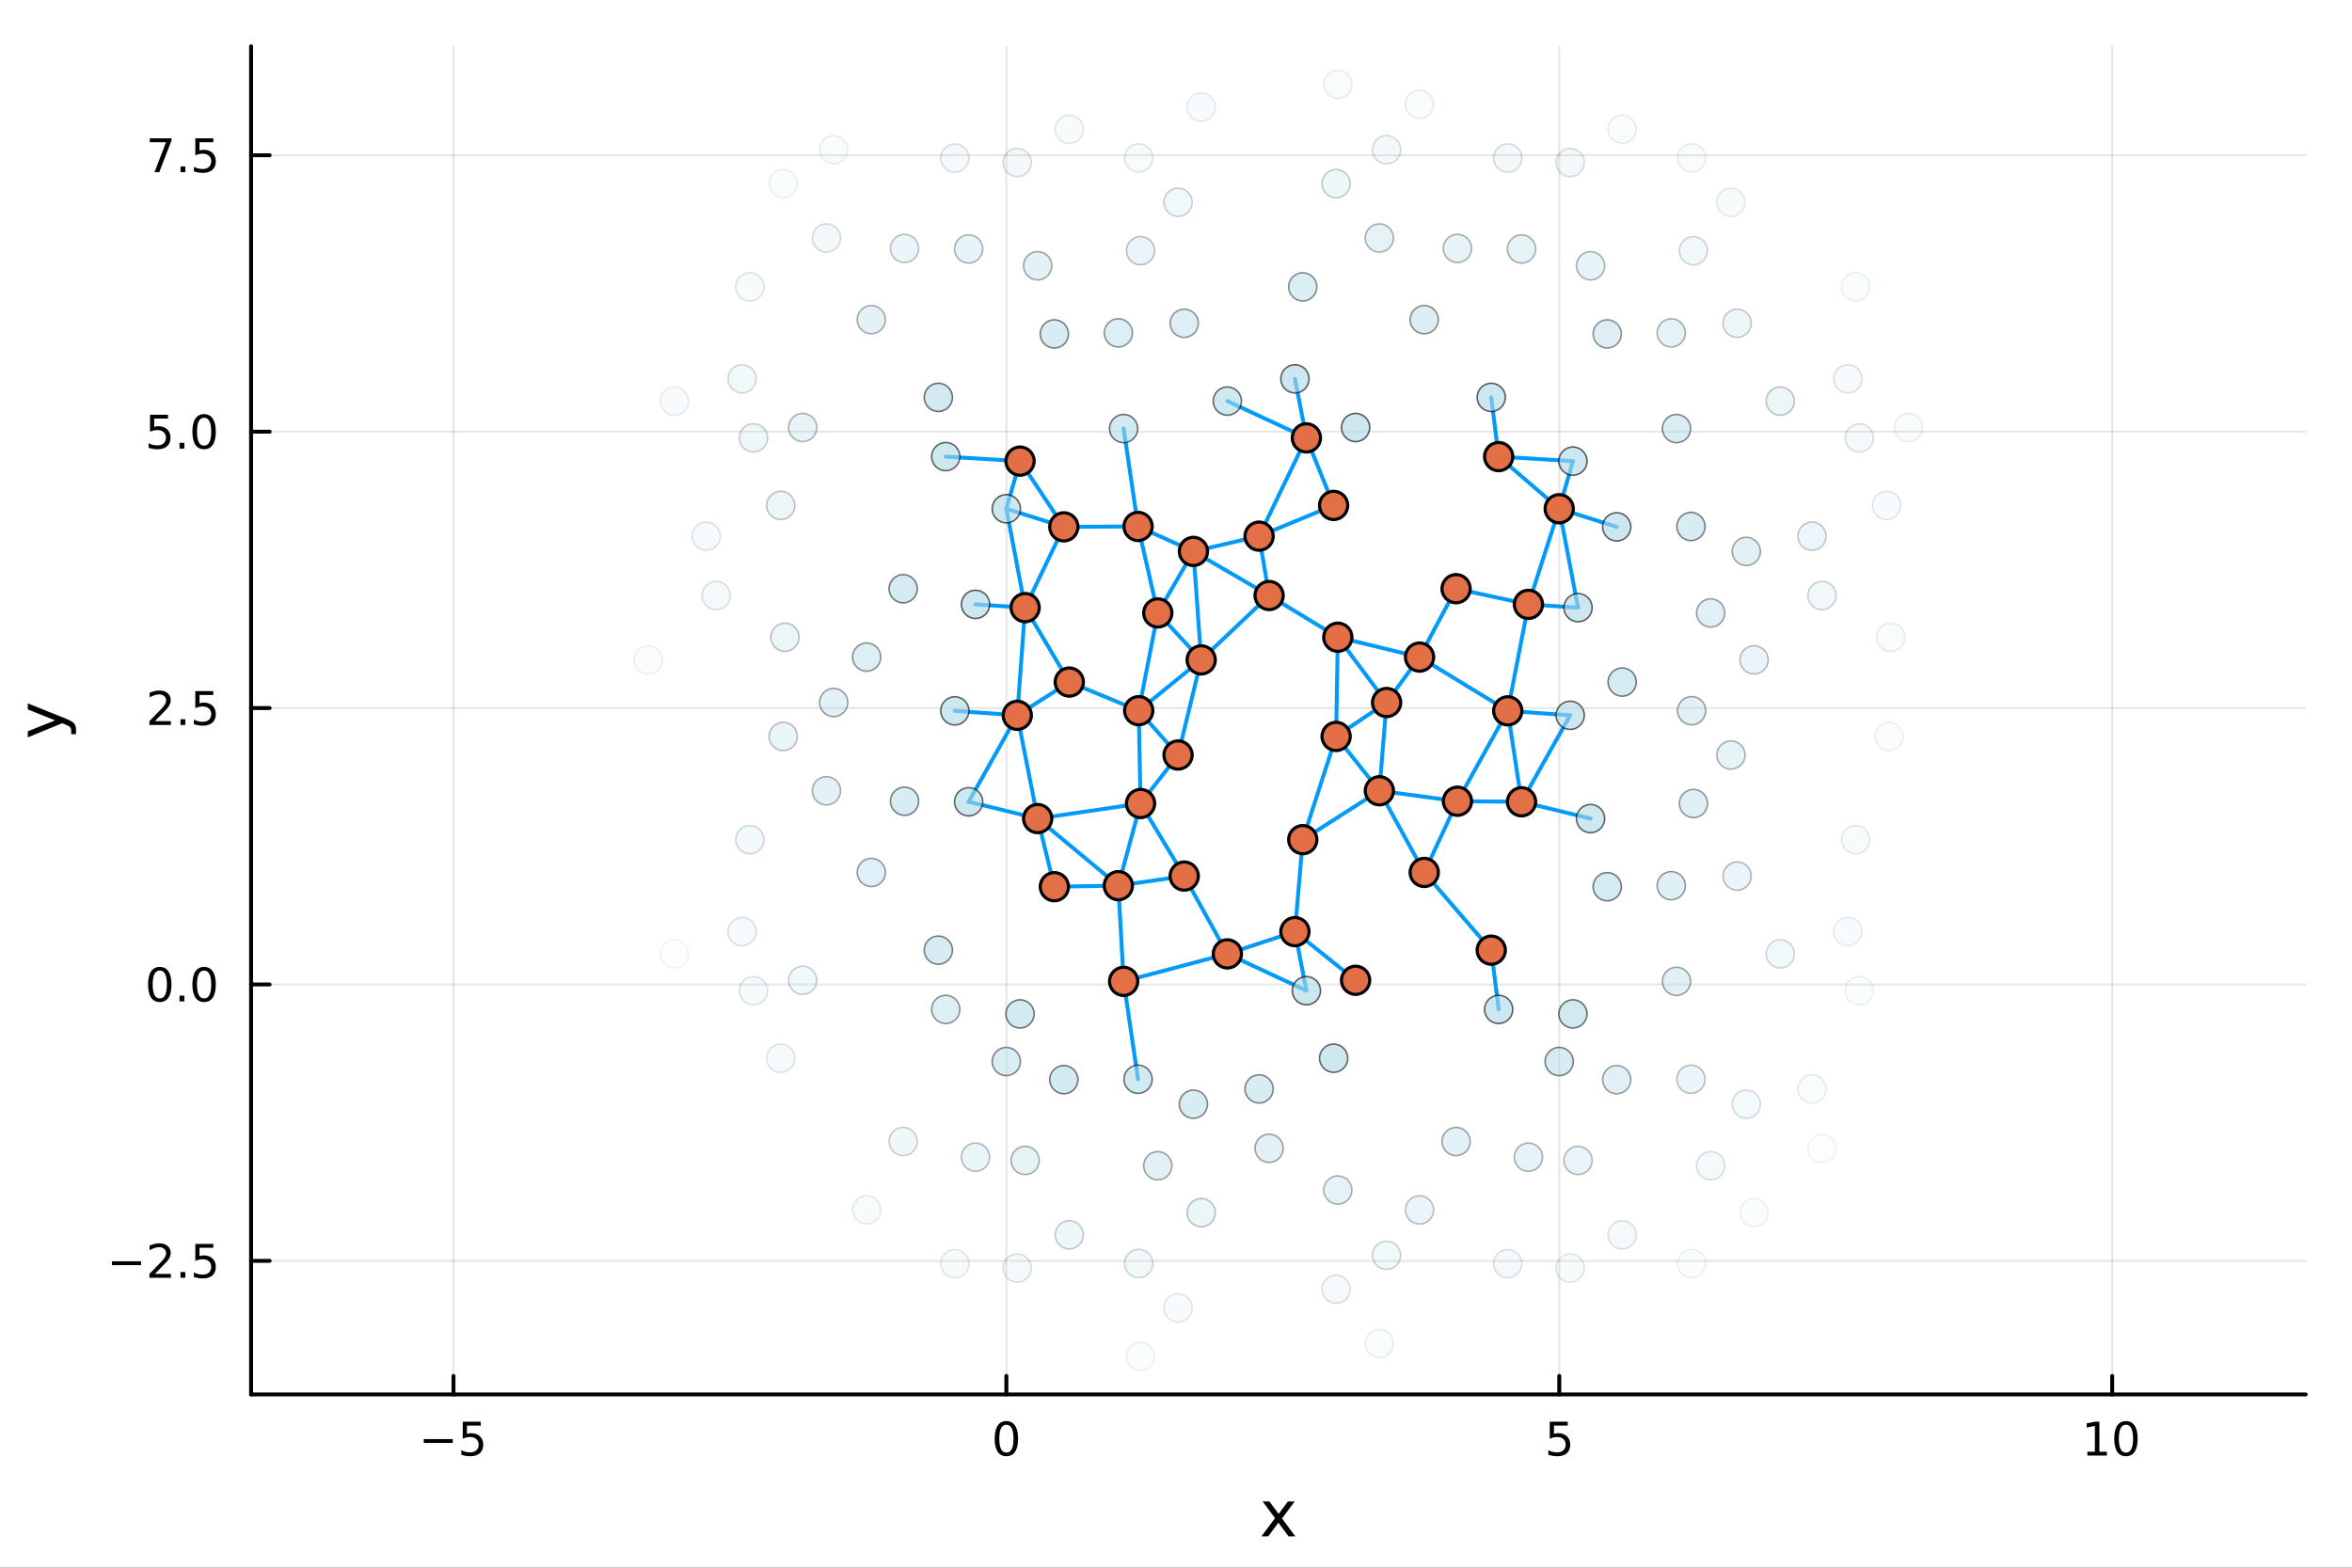 <?xml version="1.0" encoding="utf-8"?>
<svg xmlns="http://www.w3.org/2000/svg" xmlns:xlink="http://www.w3.org/1999/xlink" width="600" height="400" viewBox="0 0 2400 1600">
<rect x="0" y="0" width="2400" height="1600" fill="#333333" stroke="none"/>
<defs>
  <clipPath id="clip040">
    <rect x="0" y="0" width="2400" height="1600"/>
  </clipPath>
</defs>
<path clip-path="url(#clip040)" d="M0 1600 L2400 1600 L2400 0 L0 0  Z" fill="#ffffff" fill-rule="evenodd" fill-opacity="1"/>
<defs>
  <clipPath id="clip041">
    <rect x="480" y="0" width="1681" height="1600"/>
  </clipPath>
</defs>
<path clip-path="url(#clip040)" d="M256.209 1423.18 L2352.76 1423.18 L2352.76 47.244 L256.209 47.244  Z" fill="#ffffff" fill-rule="evenodd" fill-opacity="1"/>
<defs>
  <clipPath id="clip042">
    <rect x="256" y="47" width="2098" height="1377"/>
  </clipPath>
</defs>
<polyline clip-path="url(#clip042)" style="stroke:#000000; stroke-linecap:round; stroke-linejoin:round; stroke-width:2; stroke-opacity:0.1; fill:none" points="462.737,1423.18 462.737,47.244 "/>
<polyline clip-path="url(#clip042)" style="stroke:#000000; stroke-linecap:round; stroke-linejoin:round; stroke-width:2; stroke-opacity:0.1; fill:none" points="1026.92,1423.18 1026.92,47.244 "/>
<polyline clip-path="url(#clip042)" style="stroke:#000000; stroke-linecap:round; stroke-linejoin:round; stroke-width:2; stroke-opacity:0.1; fill:none" points="1591.11,1423.18 1591.11,47.244 "/>
<polyline clip-path="url(#clip042)" style="stroke:#000000; stroke-linecap:round; stroke-linejoin:round; stroke-width:2; stroke-opacity:0.1; fill:none" points="2155.29,1423.18 2155.29,47.244 "/>
<polyline clip-path="url(#clip042)" style="stroke:#000000; stroke-linecap:round; stroke-linejoin:round; stroke-width:2; stroke-opacity:0.1; fill:none" points="256.209,1286.84 2352.76,1286.84 "/>
<polyline clip-path="url(#clip042)" style="stroke:#000000; stroke-linecap:round; stroke-linejoin:round; stroke-width:2; stroke-opacity:0.1; fill:none" points="256.209,1004.75 2352.76,1004.75 "/>
<polyline clip-path="url(#clip042)" style="stroke:#000000; stroke-linecap:round; stroke-linejoin:round; stroke-width:2; stroke-opacity:0.1; fill:none" points="256.209,722.653 2352.76,722.653 "/>
<polyline clip-path="url(#clip042)" style="stroke:#000000; stroke-linecap:round; stroke-linejoin:round; stroke-width:2; stroke-opacity:0.1; fill:none" points="256.209,440.561 2352.76,440.561 "/>
<polyline clip-path="url(#clip042)" style="stroke:#000000; stroke-linecap:round; stroke-linejoin:round; stroke-width:2; stroke-opacity:0.1; fill:none" points="256.209,158.468 2352.76,158.468 "/>
<polyline clip-path="url(#clip040)" style="stroke:#000000; stroke-linecap:round; stroke-linejoin:round; stroke-width:4; stroke-opacity:1; fill:none" points="256.209,1423.18 2352.76,1423.18 "/>
<polyline clip-path="url(#clip040)" style="stroke:#000000; stroke-linecap:round; stroke-linejoin:round; stroke-width:4; stroke-opacity:1; fill:none" points="462.737,1423.18 462.737,1404.28 "/>
<polyline clip-path="url(#clip040)" style="stroke:#000000; stroke-linecap:round; stroke-linejoin:round; stroke-width:4; stroke-opacity:1; fill:none" points="1026.92,1423.18 1026.92,1404.28 "/>
<polyline clip-path="url(#clip040)" style="stroke:#000000; stroke-linecap:round; stroke-linejoin:round; stroke-width:4; stroke-opacity:1; fill:none" points="1591.11,1423.18 1591.11,1404.28 "/>
<polyline clip-path="url(#clip040)" style="stroke:#000000; stroke-linecap:round; stroke-linejoin:round; stroke-width:4; stroke-opacity:1; fill:none" points="2155.29,1423.18 2155.29,1404.28 "/>
<path clip-path="url(#clip040)" d="M432.378 1468.75 L462.054 1468.75 L462.054 1472.69 L432.378 1472.69 L432.378 1468.75 Z" fill="#000000" fill-rule="nonzero" fill-opacity="1" /><path clip-path="url(#clip040)" d="M472.193 1451.02 L490.549 1451.02 L490.549 1454.96 L476.475 1454.96 L476.475 1463.43 Q477.494 1463.08 478.512 1462.92 Q479.531 1462.73 480.549 1462.73 Q486.336 1462.73 489.716 1465.9 Q493.095 1469.08 493.095 1474.49 Q493.095 1480.07 489.623 1483.17 Q486.151 1486.25 479.832 1486.25 Q477.656 1486.25 475.387 1485.88 Q473.142 1485.51 470.734 1484.77 L470.734 1480.07 Q472.818 1481.2 475.04 1481.76 Q477.262 1482.32 479.739 1482.32 Q483.744 1482.32 486.082 1480.21 Q488.42 1478.1 488.42 1474.49 Q488.42 1470.88 486.082 1468.77 Q483.744 1466.67 479.739 1466.67 Q477.864 1466.67 475.989 1467.08 Q474.137 1467.5 472.193 1468.38 L472.193 1451.02 Z" fill="#000000" fill-rule="nonzero" fill-opacity="1" /><path clip-path="url(#clip040)" d="M1026.92 1454.1 Q1023.31 1454.1 1021.48 1457.66 Q1019.68 1461.2 1019.68 1468.33 Q1019.68 1475.44 1021.48 1479.01 Q1023.31 1482.55 1026.92 1482.55 Q1030.56 1482.55 1032.36 1479.01 Q1034.19 1475.44 1034.19 1468.33 Q1034.19 1461.2 1032.36 1457.66 Q1030.56 1454.1 1026.92 1454.1 M1026.92 1450.39 Q1032.73 1450.39 1035.79 1455 Q1038.87 1459.58 1038.87 1468.33 Q1038.87 1477.06 1035.79 1481.67 Q1032.73 1486.25 1026.92 1486.25 Q1021.11 1486.25 1018.03 1481.67 Q1014.98 1477.06 1014.98 1468.33 Q1014.98 1459.58 1018.03 1455 Q1021.11 1450.39 1026.92 1450.39 Z" fill="#000000" fill-rule="nonzero" fill-opacity="1" /><path clip-path="url(#clip040)" d="M1581.38 1451.02 L1599.74 1451.02 L1599.74 1454.96 L1585.67 1454.96 L1585.67 1463.43 Q1586.68 1463.08 1587.7 1462.92 Q1588.72 1462.73 1589.74 1462.73 Q1595.53 1462.73 1598.91 1465.9 Q1602.29 1469.08 1602.29 1474.49 Q1602.29 1480.07 1598.81 1483.17 Q1595.34 1486.25 1589.02 1486.25 Q1586.85 1486.25 1584.58 1485.88 Q1582.33 1485.51 1579.93 1484.77 L1579.93 1480.07 Q1582.01 1481.2 1584.23 1481.76 Q1586.45 1482.32 1588.93 1482.32 Q1592.93 1482.32 1595.27 1480.21 Q1597.61 1478.1 1597.61 1474.49 Q1597.61 1470.88 1595.27 1468.77 Q1592.93 1466.67 1588.93 1466.67 Q1587.06 1466.67 1585.18 1467.08 Q1583.33 1467.5 1581.38 1468.38 L1581.38 1451.02 Z" fill="#000000" fill-rule="nonzero" fill-opacity="1" /><path clip-path="url(#clip040)" d="M2129.98 1481.64 L2137.62 1481.64 L2137.62 1455.28 L2129.31 1456.95 L2129.31 1452.69 L2137.57 1451.02 L2142.25 1451.02 L2142.25 1481.64 L2149.89 1481.64 L2149.89 1485.58 L2129.98 1485.58 L2129.98 1481.64 Z" fill="#000000" fill-rule="nonzero" fill-opacity="1" /><path clip-path="url(#clip040)" d="M2169.33 1454.1 Q2165.72 1454.1 2163.89 1457.66 Q2162.08 1461.2 2162.08 1468.33 Q2162.08 1475.44 2163.89 1479.01 Q2165.72 1482.55 2169.33 1482.55 Q2172.96 1482.55 2174.77 1479.01 Q2176.6 1475.44 2176.6 1468.33 Q2176.6 1461.2 2174.77 1457.66 Q2172.96 1454.1 2169.33 1454.1 M2169.33 1450.39 Q2175.14 1450.39 2178.2 1455 Q2181.27 1459.58 2181.27 1468.33 Q2181.27 1477.06 2178.2 1481.67 Q2175.14 1486.25 2169.33 1486.25 Q2163.52 1486.25 2160.44 1481.67 Q2157.39 1477.06 2157.39 1468.33 Q2157.39 1459.58 2160.44 1455 Q2163.52 1450.39 2169.33 1450.39 Z" fill="#000000" fill-rule="nonzero" fill-opacity="1" /><path clip-path="url(#clip040)" d="M1321.1 1532.4 L1308.21 1549.74 L1321.77 1568.04 L1314.86 1568.04 L1304.48 1554.04 L1294.11 1568.04 L1287.2 1568.04 L1301.04 1549.39 L1288.38 1532.4 L1295.28 1532.4 L1304.74 1545.1 L1314.19 1532.4 L1321.1 1532.4 Z" fill="#000000" fill-rule="nonzero" fill-opacity="1" /><polyline clip-path="url(#clip040)" style="stroke:#000000; stroke-linecap:round; stroke-linejoin:round; stroke-width:4; stroke-opacity:1; fill:none" points="256.209,1423.18 256.209,47.244 "/>
<polyline clip-path="url(#clip040)" style="stroke:#000000; stroke-linecap:round; stroke-linejoin:round; stroke-width:4; stroke-opacity:1; fill:none" points="256.209,1286.84 275.106,1286.84 "/>
<polyline clip-path="url(#clip040)" style="stroke:#000000; stroke-linecap:round; stroke-linejoin:round; stroke-width:4; stroke-opacity:1; fill:none" points="256.209,1004.75 275.106,1004.75 "/>
<polyline clip-path="url(#clip040)" style="stroke:#000000; stroke-linecap:round; stroke-linejoin:round; stroke-width:4; stroke-opacity:1; fill:none" points="256.209,722.653 275.106,722.653 "/>
<polyline clip-path="url(#clip040)" style="stroke:#000000; stroke-linecap:round; stroke-linejoin:round; stroke-width:4; stroke-opacity:1; fill:none" points="256.209,440.561 275.106,440.561 "/>
<polyline clip-path="url(#clip040)" style="stroke:#000000; stroke-linecap:round; stroke-linejoin:round; stroke-width:4; stroke-opacity:1; fill:none" points="256.209,158.468 275.106,158.468 "/>
<path clip-path="url(#clip040)" d="M114.26 1287.29 L143.936 1287.29 L143.936 1291.22 L114.26 1291.22 L114.26 1287.29 Z" fill="#000000" fill-rule="nonzero" fill-opacity="1" /><path clip-path="url(#clip040)" d="M158.056 1300.18 L174.376 1300.18 L174.376 1304.12 L152.431 1304.12 L152.431 1300.18 Q155.093 1297.43 159.677 1292.8 Q164.283 1288.15 165.464 1286.8 Q167.709 1284.28 168.589 1282.54 Q169.491 1280.78 169.491 1279.09 Q169.491 1276.34 167.547 1274.6 Q165.626 1272.87 162.524 1272.87 Q160.325 1272.87 157.871 1273.63 Q155.44 1274.4 152.663 1275.95 L152.663 1271.22 Q155.487 1270.09 157.94 1269.51 Q160.394 1268.93 162.431 1268.93 Q167.802 1268.93 170.996 1271.62 Q174.19 1274.3 174.19 1278.79 Q174.19 1280.92 173.38 1282.84 Q172.593 1284.74 170.487 1287.34 Q169.908 1288.01 166.806 1291.22 Q163.704 1294.42 158.056 1300.18 Z" fill="#000000" fill-rule="nonzero" fill-opacity="1" /><path clip-path="url(#clip040)" d="M184.19 1298.24 L189.075 1298.24 L189.075 1304.12 L184.19 1304.12 L184.19 1298.24 Z" fill="#000000" fill-rule="nonzero" fill-opacity="1" /><path clip-path="url(#clip040)" d="M199.306 1269.56 L217.662 1269.56 L217.662 1273.49 L203.588 1273.49 L203.588 1281.96 Q204.607 1281.62 205.625 1281.46 Q206.644 1281.27 207.662 1281.27 Q213.449 1281.27 216.829 1284.44 Q220.209 1287.61 220.209 1293.03 Q220.209 1298.61 216.736 1301.71 Q213.264 1304.79 206.945 1304.79 Q204.769 1304.79 202.5 1304.42 Q200.255 1304.05 197.848 1303.31 L197.848 1298.61 Q199.931 1299.74 202.153 1300.3 Q204.375 1300.85 206.852 1300.85 Q210.857 1300.85 213.195 1298.75 Q215.533 1296.64 215.533 1293.03 Q215.533 1289.42 213.195 1287.31 Q210.857 1285.21 206.852 1285.21 Q204.977 1285.21 203.102 1285.62 Q201.25 1286.04 199.306 1286.92 L199.306 1269.56 Z" fill="#000000" fill-rule="nonzero" fill-opacity="1" /><path clip-path="url(#clip040)" d="M163.033 990.544 Q159.422 990.544 157.593 994.109 Q155.788 997.65 155.788 1004.78 Q155.788 1011.89 157.593 1015.45 Q159.422 1018.99 163.033 1018.99 Q166.667 1018.99 168.473 1015.45 Q170.302 1011.89 170.302 1004.78 Q170.302 997.65 168.473 994.109 Q166.667 990.544 163.033 990.544 M163.033 986.84 Q168.843 986.84 171.899 991.447 Q174.977 996.03 174.977 1004.78 Q174.977 1013.51 171.899 1018.11 Q168.843 1022.7 163.033 1022.7 Q157.223 1022.7 154.144 1018.11 Q151.089 1013.51 151.089 1004.78 Q151.089 996.03 154.144 991.447 Q157.223 986.84 163.033 986.84 Z" fill="#000000" fill-rule="nonzero" fill-opacity="1" /><path clip-path="url(#clip040)" d="M183.195 1016.15 L188.079 1016.15 L188.079 1022.03 L183.195 1022.03 L183.195 1016.15 Z" fill="#000000" fill-rule="nonzero" fill-opacity="1" /><path clip-path="url(#clip040)" d="M208.264 990.544 Q204.653 990.544 202.824 994.109 Q201.019 997.65 201.019 1004.78 Q201.019 1011.89 202.824 1015.45 Q204.653 1018.99 208.264 1018.99 Q211.899 1018.99 213.704 1015.45 Q215.533 1011.89 215.533 1004.78 Q215.533 997.65 213.704 994.109 Q211.899 990.544 208.264 990.544 M208.264 986.84 Q214.074 986.84 217.13 991.447 Q220.209 996.03 220.209 1004.78 Q220.209 1013.51 217.13 1018.11 Q214.074 1022.7 208.264 1022.7 Q202.454 1022.7 199.375 1018.11 Q196.32 1013.51 196.32 1004.78 Q196.32 996.03 199.375 991.447 Q202.454 986.84 208.264 986.84 Z" fill="#000000" fill-rule="nonzero" fill-opacity="1" /><path clip-path="url(#clip040)" d="M158.056 735.998 L174.376 735.998 L174.376 739.933 L152.431 739.933 L152.431 735.998 Q155.093 733.243 159.677 728.614 Q164.283 723.961 165.464 722.618 Q167.709 720.095 168.589 718.359 Q169.491 716.6 169.491 714.91 Q169.491 712.155 167.547 710.419 Q165.626 708.683 162.524 708.683 Q160.325 708.683 157.871 709.447 Q155.44 710.211 152.663 711.762 L152.663 707.04 Q155.487 705.905 157.94 705.327 Q160.394 704.748 162.431 704.748 Q167.802 704.748 170.996 707.433 Q174.19 710.118 174.19 714.609 Q174.19 716.739 173.38 718.66 Q172.593 720.558 170.487 723.151 Q169.908 723.822 166.806 727.04 Q163.704 730.234 158.056 735.998 Z" fill="#000000" fill-rule="nonzero" fill-opacity="1" /><path clip-path="url(#clip040)" d="M184.19 734.053 L189.075 734.053 L189.075 739.933 L184.19 739.933 L184.19 734.053 Z" fill="#000000" fill-rule="nonzero" fill-opacity="1" /><path clip-path="url(#clip040)" d="M199.306 705.373 L217.662 705.373 L217.662 709.308 L203.588 709.308 L203.588 717.78 Q204.607 717.433 205.625 717.271 Q206.644 717.086 207.662 717.086 Q213.449 717.086 216.829 720.257 Q220.209 723.428 220.209 728.845 Q220.209 734.424 216.736 737.526 Q213.264 740.604 206.945 740.604 Q204.769 740.604 202.5 740.234 Q200.255 739.864 197.848 739.123 L197.848 734.424 Q199.931 735.558 202.153 736.114 Q204.375 736.669 206.852 736.669 Q210.857 736.669 213.195 734.563 Q215.533 732.456 215.533 728.845 Q215.533 725.234 213.195 723.128 Q210.857 721.021 206.852 721.021 Q204.977 721.021 203.102 721.438 Q201.25 721.854 199.306 722.734 L199.306 705.373 Z" fill="#000000" fill-rule="nonzero" fill-opacity="1" /><path clip-path="url(#clip040)" d="M153.079 423.281 L171.436 423.281 L171.436 427.216 L157.362 427.216 L157.362 435.688 Q158.38 435.341 159.399 435.179 Q160.417 434.994 161.436 434.994 Q167.223 434.994 170.602 438.165 Q173.982 441.336 173.982 446.753 Q173.982 452.331 170.51 455.433 Q167.038 458.512 160.718 458.512 Q158.542 458.512 156.274 458.142 Q154.028 457.771 151.621 457.03 L151.621 452.331 Q153.704 453.466 155.927 454.021 Q158.149 454.577 160.626 454.577 Q164.63 454.577 166.968 452.47 Q169.306 450.364 169.306 446.753 Q169.306 443.142 166.968 441.035 Q164.63 438.929 160.626 438.929 Q158.751 438.929 156.876 439.345 Q155.024 439.762 153.079 440.642 L153.079 423.281 Z" fill="#000000" fill-rule="nonzero" fill-opacity="1" /><path clip-path="url(#clip040)" d="M183.195 451.961 L188.079 451.961 L188.079 457.841 L183.195 457.841 L183.195 451.961 Z" fill="#000000" fill-rule="nonzero" fill-opacity="1" /><path clip-path="url(#clip040)" d="M208.264 426.359 Q204.653 426.359 202.824 429.924 Q201.019 433.466 201.019 440.595 Q201.019 447.702 202.824 451.267 Q204.653 454.808 208.264 454.808 Q211.899 454.808 213.704 451.267 Q215.533 447.702 215.533 440.595 Q215.533 433.466 213.704 429.924 Q211.899 426.359 208.264 426.359 M208.264 422.656 Q214.074 422.656 217.13 427.262 Q220.209 431.845 220.209 440.595 Q220.209 449.322 217.13 453.929 Q214.074 458.512 208.264 458.512 Q202.454 458.512 199.375 453.929 Q196.32 449.322 196.32 440.595 Q196.32 431.845 199.375 427.262 Q202.454 422.656 208.264 422.656 Z" fill="#000000" fill-rule="nonzero" fill-opacity="1" /><path clip-path="url(#clip040)" d="M152.848 141.188 L175.07 141.188 L175.07 143.179 L162.524 175.748 L157.64 175.748 L169.445 145.123 L152.848 145.123 L152.848 141.188 Z" fill="#000000" fill-rule="nonzero" fill-opacity="1" /><path clip-path="url(#clip040)" d="M184.19 169.869 L189.075 169.869 L189.075 175.748 L184.19 175.748 L184.19 169.869 Z" fill="#000000" fill-rule="nonzero" fill-opacity="1" /><path clip-path="url(#clip040)" d="M199.306 141.188 L217.662 141.188 L217.662 145.123 L203.588 145.123 L203.588 153.596 Q204.607 153.248 205.625 153.086 Q206.644 152.901 207.662 152.901 Q213.449 152.901 216.829 156.073 Q220.209 159.244 220.209 164.66 Q220.209 170.239 216.736 173.341 Q213.264 176.42 206.945 176.42 Q204.769 176.42 202.5 176.049 Q200.255 175.679 197.848 174.938 L197.848 170.239 Q199.931 171.373 202.153 171.929 Q204.375 172.484 206.852 172.484 Q210.857 172.484 213.195 170.378 Q215.533 168.272 215.533 164.66 Q215.533 161.049 213.195 158.943 Q210.857 156.836 206.852 156.836 Q204.977 156.836 203.102 157.253 Q201.25 157.67 199.306 158.549 L199.306 141.188 Z" fill="#000000" fill-rule="nonzero" fill-opacity="1" /><path clip-path="url(#clip040)" d="M67.314 733.525 Q73.68 736.008 75.622 738.363 Q77.563 740.718 77.563 744.665 L77.563 749.344 L72.662 749.344 L72.662 745.906 Q72.662 743.487 71.516 742.151 Q70.37 740.814 66.105 739.191 L63.431 738.14 L28.356 752.559 L28.356 746.352 L56.238 735.212 L28.356 724.072 L28.356 717.865 L67.314 733.525 Z" fill="#000000" fill-rule="nonzero" fill-opacity="1" /><polyline clip-path="url(#clip042)" style="stroke:#009af9; stroke-linecap:round; stroke-linejoin:round; stroke-width:4; stroke-opacity:1; fill:none" points="1038.03,730.059 1046.06,620.163 "/>
<polyline clip-path="url(#clip042)" style="stroke:#009af9; stroke-linecap:round; stroke-linejoin:round; stroke-width:4; stroke-opacity:1; fill:none" points="1038.03,730.059 1058.85,835.445 "/>
<polyline clip-path="url(#clip042)" style="stroke:#009af9; stroke-linecap:round; stroke-linejoin:round; stroke-width:4; stroke-opacity:1; fill:none" points="1038.03,730.059 1091.11,696.116 "/>
<polyline clip-path="url(#clip042)" style="stroke:#009af9; stroke-linecap:round; stroke-linejoin:round; stroke-width:4; stroke-opacity:1; fill:none" points="1038.03,730.059 974.332,725.495 "/>
<polyline clip-path="url(#clip042)" style="stroke:#009af9; stroke-linecap:round; stroke-linejoin:round; stroke-width:4; stroke-opacity:1; fill:none" points="1602.22,730.059 1538.52,725.495 "/>
<polyline clip-path="url(#clip042)" style="stroke:#009af9; stroke-linecap:round; stroke-linejoin:round; stroke-width:4; stroke-opacity:1; fill:none" points="1038.03,730.059 988.404,818.304 "/>
<polyline clip-path="url(#clip042)" style="stroke:#009af9; stroke-linecap:round; stroke-linejoin:round; stroke-width:4; stroke-opacity:1; fill:none" points="1602.22,730.059 1552.59,818.304 "/>
<polyline clip-path="url(#clip042)" style="stroke:#009af9; stroke-linecap:round; stroke-linejoin:round; stroke-width:4; stroke-opacity:1; fill:none" points="1040.85,470.613 1085.54,537.722 "/>
<polyline clip-path="url(#clip042)" style="stroke:#009af9; stroke-linecap:round; stroke-linejoin:round; stroke-width:4; stroke-opacity:1; fill:none" points="1040.85,470.613 965.045,466.021 "/>
<polyline clip-path="url(#clip042)" style="stroke:#009af9; stroke-linecap:round; stroke-linejoin:round; stroke-width:4; stroke-opacity:1; fill:none" points="1605.03,470.613 1529.23,466.021 "/>
<polyline clip-path="url(#clip042)" style="stroke:#009af9; stroke-linecap:round; stroke-linejoin:round; stroke-width:4; stroke-opacity:1; fill:none" points="1040.85,470.613 1026.85,519.222 "/>
<polyline clip-path="url(#clip042)" style="stroke:#009af9; stroke-linecap:round; stroke-linejoin:round; stroke-width:4; stroke-opacity:1; fill:none" points="1605.03,470.613 1591.03,519.222 "/>
<polyline clip-path="url(#clip042)" style="stroke:#009af9; stroke-linecap:round; stroke-linejoin:round; stroke-width:4; stroke-opacity:1; fill:none" points="1046.06,620.163 1085.54,537.722 "/>
<polyline clip-path="url(#clip042)" style="stroke:#009af9; stroke-linecap:round; stroke-linejoin:round; stroke-width:4; stroke-opacity:1; fill:none" points="1046.06,620.163 1091.11,696.116 "/>
<polyline clip-path="url(#clip042)" style="stroke:#009af9; stroke-linecap:round; stroke-linejoin:round; stroke-width:4; stroke-opacity:1; fill:none" points="1046.06,620.163 995.433,616.83 "/>
<polyline clip-path="url(#clip042)" style="stroke:#009af9; stroke-linecap:round; stroke-linejoin:round; stroke-width:4; stroke-opacity:1; fill:none" points="1610.24,620.163 1559.62,616.83 "/>
<polyline clip-path="url(#clip042)" style="stroke:#009af9; stroke-linecap:round; stroke-linejoin:round; stroke-width:4; stroke-opacity:1; fill:none" points="1046.06,620.163 1026.85,519.222 "/>
<polyline clip-path="url(#clip042)" style="stroke:#009af9; stroke-linecap:round; stroke-linejoin:round; stroke-width:4; stroke-opacity:1; fill:none" points="1610.24,620.163 1591.03,519.222 "/>
<polyline clip-path="url(#clip042)" style="stroke:#009af9; stroke-linecap:round; stroke-linejoin:round; stroke-width:4; stroke-opacity:1; fill:none" points="1058.85,835.445 1075.87,904.992 "/>
<polyline clip-path="url(#clip042)" style="stroke:#009af9; stroke-linecap:round; stroke-linejoin:round; stroke-width:4; stroke-opacity:1; fill:none" points="1058.85,835.445 1141.16,903.906 "/>
<polyline clip-path="url(#clip042)" style="stroke:#009af9; stroke-linecap:round; stroke-linejoin:round; stroke-width:4; stroke-opacity:1; fill:none" points="1058.85,835.445 1163.82,820.054 "/>
<polyline clip-path="url(#clip042)" style="stroke:#009af9; stroke-linecap:round; stroke-linejoin:round; stroke-width:4; stroke-opacity:1; fill:none" points="1058.85,835.445 988.404,818.304 "/>
<polyline clip-path="url(#clip042)" style="stroke:#009af9; stroke-linecap:round; stroke-linejoin:round; stroke-width:4; stroke-opacity:1; fill:none" points="1623.03,835.445 1552.59,818.304 "/>
<polyline clip-path="url(#clip042)" style="stroke:#009af9; stroke-linecap:round; stroke-linejoin:round; stroke-width:4; stroke-opacity:1; fill:none" points="1075.87,904.992 1141.16,903.906 "/>
<polyline clip-path="url(#clip042)" style="stroke:#009af9; stroke-linecap:round; stroke-linejoin:round; stroke-width:4; stroke-opacity:1; fill:none" points="1085.54,537.722 1161.29,537.313 "/>
<polyline clip-path="url(#clip042)" style="stroke:#009af9; stroke-linecap:round; stroke-linejoin:round; stroke-width:4; stroke-opacity:1; fill:none" points="1085.54,537.722 1026.85,519.222 "/>
<polyline clip-path="url(#clip042)" style="stroke:#009af9; stroke-linecap:round; stroke-linejoin:round; stroke-width:4; stroke-opacity:1; fill:none" points="1649.72,537.722 1591.03,519.222 "/>
<polyline clip-path="url(#clip042)" style="stroke:#009af9; stroke-linecap:round; stroke-linejoin:round; stroke-width:4; stroke-opacity:1; fill:none" points="1091.11,696.116 1161.96,725.341 "/>
<polyline clip-path="url(#clip042)" style="stroke:#009af9; stroke-linecap:round; stroke-linejoin:round; stroke-width:4; stroke-opacity:1; fill:none" points="1141.16,903.906 1146.55,1001.58 "/>
<polyline clip-path="url(#clip042)" style="stroke:#009af9; stroke-linecap:round; stroke-linejoin:round; stroke-width:4; stroke-opacity:1; fill:none" points="1141.16,903.906 1163.82,820.054 "/>
<polyline clip-path="url(#clip042)" style="stroke:#009af9; stroke-linecap:round; stroke-linejoin:round; stroke-width:4; stroke-opacity:1; fill:none" points="1141.16,903.906 1208.39,894.134 "/>
<polyline clip-path="url(#clip042)" style="stroke:#009af9; stroke-linecap:round; stroke-linejoin:round; stroke-width:4; stroke-opacity:1; fill:none" points="1146.55,1001.58 1161.29,1101.5 "/>
<polyline clip-path="url(#clip042)" style="stroke:#009af9; stroke-linecap:round; stroke-linejoin:round; stroke-width:4; stroke-opacity:1; fill:none" points="1146.55,437.399 1161.29,537.313 "/>
<polyline clip-path="url(#clip042)" style="stroke:#009af9; stroke-linecap:round; stroke-linejoin:round; stroke-width:4; stroke-opacity:1; fill:none" points="1146.55,1001.58 1252.4,973.545 "/>
<polyline clip-path="url(#clip042)" style="stroke:#009af9; stroke-linecap:round; stroke-linejoin:round; stroke-width:4; stroke-opacity:1; fill:none" points="1161.29,537.313 1181.42,625.57 "/>
<polyline clip-path="url(#clip042)" style="stroke:#009af9; stroke-linecap:round; stroke-linejoin:round; stroke-width:4; stroke-opacity:1; fill:none" points="1161.29,537.313 1217.76,562.78 "/>
<polyline clip-path="url(#clip042)" style="stroke:#009af9; stroke-linecap:round; stroke-linejoin:round; stroke-width:4; stroke-opacity:1; fill:none" points="1161.96,725.341 1163.82,820.054 "/>
<polyline clip-path="url(#clip042)" style="stroke:#009af9; stroke-linecap:round; stroke-linejoin:round; stroke-width:4; stroke-opacity:1; fill:none" points="1161.96,725.341 1181.42,625.57 "/>
<polyline clip-path="url(#clip042)" style="stroke:#009af9; stroke-linecap:round; stroke-linejoin:round; stroke-width:4; stroke-opacity:1; fill:none" points="1161.96,725.341 1202.1,770.586 "/>
<polyline clip-path="url(#clip042)" style="stroke:#009af9; stroke-linecap:round; stroke-linejoin:round; stroke-width:4; stroke-opacity:1; fill:none" points="1161.96,725.341 1225.71,673.486 "/>
<polyline clip-path="url(#clip042)" style="stroke:#009af9; stroke-linecap:round; stroke-linejoin:round; stroke-width:4; stroke-opacity:1; fill:none" points="1163.82,820.054 1202.1,770.586 "/>
<polyline clip-path="url(#clip042)" style="stroke:#009af9; stroke-linecap:round; stroke-linejoin:round; stroke-width:4; stroke-opacity:1; fill:none" points="1163.82,820.054 1208.39,894.134 "/>
<polyline clip-path="url(#clip042)" style="stroke:#009af9; stroke-linecap:round; stroke-linejoin:round; stroke-width:4; stroke-opacity:1; fill:none" points="1181.42,625.57 1217.76,562.78 "/>
<polyline clip-path="url(#clip042)" style="stroke:#009af9; stroke-linecap:round; stroke-linejoin:round; stroke-width:4; stroke-opacity:1; fill:none" points="1181.42,625.57 1225.71,673.486 "/>
<polyline clip-path="url(#clip042)" style="stroke:#009af9; stroke-linecap:round; stroke-linejoin:round; stroke-width:4; stroke-opacity:1; fill:none" points="1202.1,770.586 1225.71,673.486 "/>
<polyline clip-path="url(#clip042)" style="stroke:#009af9; stroke-linecap:round; stroke-linejoin:round; stroke-width:4; stroke-opacity:1; fill:none" points="1208.39,894.134 1252.4,973.545 "/>
<polyline clip-path="url(#clip042)" style="stroke:#009af9; stroke-linecap:round; stroke-linejoin:round; stroke-width:4; stroke-opacity:1; fill:none" points="1217.76,562.78 1225.71,673.486 "/>
<polyline clip-path="url(#clip042)" style="stroke:#009af9; stroke-linecap:round; stroke-linejoin:round; stroke-width:4; stroke-opacity:1; fill:none" points="1217.76,562.78 1284.8,547.198 "/>
<polyline clip-path="url(#clip042)" style="stroke:#009af9; stroke-linecap:round; stroke-linejoin:round; stroke-width:4; stroke-opacity:1; fill:none" points="1217.76,562.78 1295.02,607.789 "/>
<polyline clip-path="url(#clip042)" style="stroke:#009af9; stroke-linecap:round; stroke-linejoin:round; stroke-width:4; stroke-opacity:1; fill:none" points="1225.71,673.486 1295.02,607.789 "/>
<polyline clip-path="url(#clip042)" style="stroke:#009af9; stroke-linecap:round; stroke-linejoin:round; stroke-width:4; stroke-opacity:1; fill:none" points="1252.4,973.545 1321.37,950.828 "/>
<polyline clip-path="url(#clip042)" style="stroke:#009af9; stroke-linecap:round; stroke-linejoin:round; stroke-width:4; stroke-opacity:1; fill:none" points="1252.4,973.545 1333.06,1011.1 "/>
<polyline clip-path="url(#clip042)" style="stroke:#009af9; stroke-linecap:round; stroke-linejoin:round; stroke-width:4; stroke-opacity:1; fill:none" points="1252.4,409.36 1333.06,446.917 "/>
<polyline clip-path="url(#clip042)" style="stroke:#009af9; stroke-linecap:round; stroke-linejoin:round; stroke-width:4; stroke-opacity:1; fill:none" points="1284.8,547.198 1295.02,607.789 "/>
<polyline clip-path="url(#clip042)" style="stroke:#009af9; stroke-linecap:round; stroke-linejoin:round; stroke-width:4; stroke-opacity:1; fill:none" points="1284.8,547.198 1333.06,446.917 "/>
<polyline clip-path="url(#clip042)" style="stroke:#009af9; stroke-linecap:round; stroke-linejoin:round; stroke-width:4; stroke-opacity:1; fill:none" points="1284.8,547.198 1360.84,515.836 "/>
<polyline clip-path="url(#clip042)" style="stroke:#009af9; stroke-linecap:round; stroke-linejoin:round; stroke-width:4; stroke-opacity:1; fill:none" points="1295.02,607.789 1365.12,650.37 "/>
<polyline clip-path="url(#clip042)" style="stroke:#009af9; stroke-linecap:round; stroke-linejoin:round; stroke-width:4; stroke-opacity:1; fill:none" points="1321.37,950.828 1329.35,856.964 "/>
<polyline clip-path="url(#clip042)" style="stroke:#009af9; stroke-linecap:round; stroke-linejoin:round; stroke-width:4; stroke-opacity:1; fill:none" points="1321.37,950.828 1333.06,1011.1 "/>
<polyline clip-path="url(#clip042)" style="stroke:#009af9; stroke-linecap:round; stroke-linejoin:round; stroke-width:4; stroke-opacity:1; fill:none" points="1321.37,386.644 1333.06,446.917 "/>
<polyline clip-path="url(#clip042)" style="stroke:#009af9; stroke-linecap:round; stroke-linejoin:round; stroke-width:4; stroke-opacity:1; fill:none" points="1321.37,950.828 1383.26,1000.49 "/>
<polyline clip-path="url(#clip042)" style="stroke:#009af9; stroke-linecap:round; stroke-linejoin:round; stroke-width:4; stroke-opacity:1; fill:none" points="1329.35,856.964 1363.38,751.6 "/>
<polyline clip-path="url(#clip042)" style="stroke:#009af9; stroke-linecap:round; stroke-linejoin:round; stroke-width:4; stroke-opacity:1; fill:none" points="1329.35,856.964 1407.51,807.069 "/>
<polyline clip-path="url(#clip042)" style="stroke:#009af9; stroke-linecap:round; stroke-linejoin:round; stroke-width:4; stroke-opacity:1; fill:none" points="1333.06,446.917 1360.84,515.836 "/>
<polyline clip-path="url(#clip042)" style="stroke:#009af9; stroke-linecap:round; stroke-linejoin:round; stroke-width:4; stroke-opacity:1; fill:none" points="1363.38,751.6 1365.12,650.37 "/>
<polyline clip-path="url(#clip042)" style="stroke:#009af9; stroke-linecap:round; stroke-linejoin:round; stroke-width:4; stroke-opacity:1; fill:none" points="1363.38,751.6 1407.51,807.069 "/>
<polyline clip-path="url(#clip042)" style="stroke:#009af9; stroke-linecap:round; stroke-linejoin:round; stroke-width:4; stroke-opacity:1; fill:none" points="1363.38,751.6 1414.89,716.99 "/>
<polyline clip-path="url(#clip042)" style="stroke:#009af9; stroke-linecap:round; stroke-linejoin:round; stroke-width:4; stroke-opacity:1; fill:none" points="1365.12,650.37 1414.89,716.99 "/>
<polyline clip-path="url(#clip042)" style="stroke:#009af9; stroke-linecap:round; stroke-linejoin:round; stroke-width:4; stroke-opacity:1; fill:none" points="1365.12,650.37 1448.52,670.625 "/>
<polyline clip-path="url(#clip042)" style="stroke:#009af9; stroke-linecap:round; stroke-linejoin:round; stroke-width:4; stroke-opacity:1; fill:none" points="1407.51,807.069 1414.89,716.99 "/>
<polyline clip-path="url(#clip042)" style="stroke:#009af9; stroke-linecap:round; stroke-linejoin:round; stroke-width:4; stroke-opacity:1; fill:none" points="1407.51,807.069 1453.3,890.425 "/>
<polyline clip-path="url(#clip042)" style="stroke:#009af9; stroke-linecap:round; stroke-linejoin:round; stroke-width:4; stroke-opacity:1; fill:none" points="1407.51,807.069 1487.18,817.731 "/>
<polyline clip-path="url(#clip042)" style="stroke:#009af9; stroke-linecap:round; stroke-linejoin:round; stroke-width:4; stroke-opacity:1; fill:none" points="1414.89,716.99 1448.52,670.625 "/>
<polyline clip-path="url(#clip042)" style="stroke:#009af9; stroke-linecap:round; stroke-linejoin:round; stroke-width:4; stroke-opacity:1; fill:none" points="1448.52,670.625 1485.81,600.842 "/>
<polyline clip-path="url(#clip042)" style="stroke:#009af9; stroke-linecap:round; stroke-linejoin:round; stroke-width:4; stroke-opacity:1; fill:none" points="1448.52,670.625 1538.52,725.495 "/>
<polyline clip-path="url(#clip042)" style="stroke:#009af9; stroke-linecap:round; stroke-linejoin:round; stroke-width:4; stroke-opacity:1; fill:none" points="1453.3,890.425 1487.18,817.731 "/>
<polyline clip-path="url(#clip042)" style="stroke:#009af9; stroke-linecap:round; stroke-linejoin:round; stroke-width:4; stroke-opacity:1; fill:none" points="1453.3,890.425 1521.68,969.743 "/>
<polyline clip-path="url(#clip042)" style="stroke:#009af9; stroke-linecap:round; stroke-linejoin:round; stroke-width:4; stroke-opacity:1; fill:none" points="1485.81,600.842 1559.62,616.83 "/>
<polyline clip-path="url(#clip042)" style="stroke:#009af9; stroke-linecap:round; stroke-linejoin:round; stroke-width:4; stroke-opacity:1; fill:none" points="1487.18,817.731 1538.52,725.495 "/>
<polyline clip-path="url(#clip042)" style="stroke:#009af9; stroke-linecap:round; stroke-linejoin:round; stroke-width:4; stroke-opacity:1; fill:none" points="1487.18,817.731 1552.59,818.304 "/>
<polyline clip-path="url(#clip042)" style="stroke:#009af9; stroke-linecap:round; stroke-linejoin:round; stroke-width:4; stroke-opacity:1; fill:none" points="1521.68,969.743 1529.23,1030.21 "/>
<polyline clip-path="url(#clip042)" style="stroke:#009af9; stroke-linecap:round; stroke-linejoin:round; stroke-width:4; stroke-opacity:1; fill:none" points="1521.68,405.558 1529.23,466.021 "/>
<polyline clip-path="url(#clip042)" style="stroke:#009af9; stroke-linecap:round; stroke-linejoin:round; stroke-width:4; stroke-opacity:1; fill:none" points="1529.23,466.021 1591.03,519.222 "/>
<polyline clip-path="url(#clip042)" style="stroke:#009af9; stroke-linecap:round; stroke-linejoin:round; stroke-width:4; stroke-opacity:1; fill:none" points="1538.52,725.495 1552.59,818.304 "/>
<polyline clip-path="url(#clip042)" style="stroke:#009af9; stroke-linecap:round; stroke-linejoin:round; stroke-width:4; stroke-opacity:1; fill:none" points="1538.52,725.495 1559.62,616.83 "/>
<polyline clip-path="url(#clip042)" style="stroke:#009af9; stroke-linecap:round; stroke-linejoin:round; stroke-width:4; stroke-opacity:1; fill:none" points="1559.62,616.83 1591.03,519.222 "/>
<circle clip-path="url(#clip042)" cx="1038.03" cy="730.059" r="14.4" fill="#e26f46" fill-rule="evenodd" fill-opacity="1" stroke="#000000" stroke-opacity="1" stroke-width="3.2"/>
<circle clip-path="url(#clip042)" cx="1040.85" cy="470.613" r="14.4" fill="#e26f46" fill-rule="evenodd" fill-opacity="1" stroke="#000000" stroke-opacity="1" stroke-width="3.2"/>
<circle clip-path="url(#clip042)" cx="1046.06" cy="620.163" r="14.4" fill="#e26f46" fill-rule="evenodd" fill-opacity="1" stroke="#000000" stroke-opacity="1" stroke-width="3.2"/>
<circle clip-path="url(#clip042)" cx="1058.85" cy="835.445" r="14.4" fill="#e26f46" fill-rule="evenodd" fill-opacity="1" stroke="#000000" stroke-opacity="1" stroke-width="3.2"/>
<circle clip-path="url(#clip042)" cx="1075.87" cy="904.992" r="14.4" fill="#e26f46" fill-rule="evenodd" fill-opacity="1" stroke="#000000" stroke-opacity="1" stroke-width="3.2"/>
<circle clip-path="url(#clip042)" cx="1085.54" cy="537.722" r="14.4" fill="#e26f46" fill-rule="evenodd" fill-opacity="1" stroke="#000000" stroke-opacity="1" stroke-width="3.2"/>
<circle clip-path="url(#clip042)" cx="1091.11" cy="696.116" r="14.4" fill="#e26f46" fill-rule="evenodd" fill-opacity="1" stroke="#000000" stroke-opacity="1" stroke-width="3.2"/>
<circle clip-path="url(#clip042)" cx="1141.16" cy="903.906" r="14.4" fill="#e26f46" fill-rule="evenodd" fill-opacity="1" stroke="#000000" stroke-opacity="1" stroke-width="3.2"/>
<circle clip-path="url(#clip042)" cx="1146.55" cy="1001.58" r="14.4" fill="#e26f46" fill-rule="evenodd" fill-opacity="1" stroke="#000000" stroke-opacity="1" stroke-width="3.2"/>
<circle clip-path="url(#clip042)" cx="1161.29" cy="537.313" r="14.4" fill="#e26f46" fill-rule="evenodd" fill-opacity="1" stroke="#000000" stroke-opacity="1" stroke-width="3.2"/>
<circle clip-path="url(#clip042)" cx="1161.96" cy="725.341" r="14.4" fill="#e26f46" fill-rule="evenodd" fill-opacity="1" stroke="#000000" stroke-opacity="1" stroke-width="3.2"/>
<circle clip-path="url(#clip042)" cx="1163.82" cy="820.054" r="14.4" fill="#e26f46" fill-rule="evenodd" fill-opacity="1" stroke="#000000" stroke-opacity="1" stroke-width="3.2"/>
<circle clip-path="url(#clip042)" cx="1181.42" cy="625.57" r="14.4" fill="#e26f46" fill-rule="evenodd" fill-opacity="1" stroke="#000000" stroke-opacity="1" stroke-width="3.2"/>
<circle clip-path="url(#clip042)" cx="1202.1" cy="770.586" r="14.4" fill="#e26f46" fill-rule="evenodd" fill-opacity="1" stroke="#000000" stroke-opacity="1" stroke-width="3.2"/>
<circle clip-path="url(#clip042)" cx="1208.39" cy="894.134" r="14.4" fill="#e26f46" fill-rule="evenodd" fill-opacity="1" stroke="#000000" stroke-opacity="1" stroke-width="3.2"/>
<circle clip-path="url(#clip042)" cx="1217.76" cy="562.78" r="14.4" fill="#e26f46" fill-rule="evenodd" fill-opacity="1" stroke="#000000" stroke-opacity="1" stroke-width="3.2"/>
<circle clip-path="url(#clip042)" cx="1225.71" cy="673.486" r="14.4" fill="#e26f46" fill-rule="evenodd" fill-opacity="1" stroke="#000000" stroke-opacity="1" stroke-width="3.2"/>
<circle clip-path="url(#clip042)" cx="1252.4" cy="973.545" r="14.4" fill="#e26f46" fill-rule="evenodd" fill-opacity="1" stroke="#000000" stroke-opacity="1" stroke-width="3.2"/>
<circle clip-path="url(#clip042)" cx="1284.8" cy="547.198" r="14.4" fill="#e26f46" fill-rule="evenodd" fill-opacity="1" stroke="#000000" stroke-opacity="1" stroke-width="3.2"/>
<circle clip-path="url(#clip042)" cx="1295.02" cy="607.789" r="14.4" fill="#e26f46" fill-rule="evenodd" fill-opacity="1" stroke="#000000" stroke-opacity="1" stroke-width="3.2"/>
<circle clip-path="url(#clip042)" cx="1321.37" cy="950.828" r="14.4" fill="#e26f46" fill-rule="evenodd" fill-opacity="1" stroke="#000000" stroke-opacity="1" stroke-width="3.2"/>
<circle clip-path="url(#clip042)" cx="1329.35" cy="856.964" r="14.4" fill="#e26f46" fill-rule="evenodd" fill-opacity="1" stroke="#000000" stroke-opacity="1" stroke-width="3.2"/>
<circle clip-path="url(#clip042)" cx="1333.06" cy="446.917" r="14.4" fill="#e26f46" fill-rule="evenodd" fill-opacity="1" stroke="#000000" stroke-opacity="1" stroke-width="3.2"/>
<circle clip-path="url(#clip042)" cx="1360.84" cy="515.836" r="14.4" fill="#e26f46" fill-rule="evenodd" fill-opacity="1" stroke="#000000" stroke-opacity="1" stroke-width="3.2"/>
<circle clip-path="url(#clip042)" cx="1363.38" cy="751.6" r="14.4" fill="#e26f46" fill-rule="evenodd" fill-opacity="1" stroke="#000000" stroke-opacity="1" stroke-width="3.2"/>
<circle clip-path="url(#clip042)" cx="1365.12" cy="650.37" r="14.4" fill="#e26f46" fill-rule="evenodd" fill-opacity="1" stroke="#000000" stroke-opacity="1" stroke-width="3.2"/>
<circle clip-path="url(#clip042)" cx="1383.26" cy="1000.49" r="14.4" fill="#e26f46" fill-rule="evenodd" fill-opacity="1" stroke="#000000" stroke-opacity="1" stroke-width="3.2"/>
<circle clip-path="url(#clip042)" cx="1407.51" cy="807.069" r="14.4" fill="#e26f46" fill-rule="evenodd" fill-opacity="1" stroke="#000000" stroke-opacity="1" stroke-width="3.2"/>
<circle clip-path="url(#clip042)" cx="1414.89" cy="716.99" r="14.4" fill="#e26f46" fill-rule="evenodd" fill-opacity="1" stroke="#000000" stroke-opacity="1" stroke-width="3.2"/>
<circle clip-path="url(#clip042)" cx="1448.52" cy="670.625" r="14.4" fill="#e26f46" fill-rule="evenodd" fill-opacity="1" stroke="#000000" stroke-opacity="1" stroke-width="3.2"/>
<circle clip-path="url(#clip042)" cx="1453.3" cy="890.425" r="14.4" fill="#e26f46" fill-rule="evenodd" fill-opacity="1" stroke="#000000" stroke-opacity="1" stroke-width="3.2"/>
<circle clip-path="url(#clip042)" cx="1485.81" cy="600.842" r="14.4" fill="#e26f46" fill-rule="evenodd" fill-opacity="1" stroke="#000000" stroke-opacity="1" stroke-width="3.2"/>
<circle clip-path="url(#clip042)" cx="1487.18" cy="817.731" r="14.4" fill="#e26f46" fill-rule="evenodd" fill-opacity="1" stroke="#000000" stroke-opacity="1" stroke-width="3.2"/>
<circle clip-path="url(#clip042)" cx="1521.68" cy="969.743" r="14.4" fill="#e26f46" fill-rule="evenodd" fill-opacity="1" stroke="#000000" stroke-opacity="1" stroke-width="3.2"/>
<circle clip-path="url(#clip042)" cx="1529.23" cy="466.021" r="14.4" fill="#e26f46" fill-rule="evenodd" fill-opacity="1" stroke="#000000" stroke-opacity="1" stroke-width="3.2"/>
<circle clip-path="url(#clip042)" cx="1538.52" cy="725.495" r="14.4" fill="#e26f46" fill-rule="evenodd" fill-opacity="1" stroke="#000000" stroke-opacity="1" stroke-width="3.2"/>
<circle clip-path="url(#clip042)" cx="1552.59" cy="818.304" r="14.4" fill="#e26f46" fill-rule="evenodd" fill-opacity="1" stroke="#000000" stroke-opacity="1" stroke-width="3.2"/>
<circle clip-path="url(#clip042)" cx="1559.62" cy="616.83" r="14.4" fill="#e26f46" fill-rule="evenodd" fill-opacity="1" stroke="#000000" stroke-opacity="1" stroke-width="3.2"/>
<circle clip-path="url(#clip042)" cx="1591.03" cy="519.222" r="14.4" fill="#e26f46" fill-rule="evenodd" fill-opacity="1" stroke="#000000" stroke-opacity="1" stroke-width="3.2"/>
<circle clip-path="url(#clip042)" cx="768.879" cy="1011.1" r="14.4" fill="#add8e6" fill-rule="evenodd" fill-opacity="0.12" stroke="#000000" stroke-opacity="0.12" stroke-width="1.6"/>
<circle clip-path="url(#clip042)" cx="796.659" cy="1080.02" r="14.4" fill="#add8e6" fill-rule="evenodd" fill-opacity="0.114" stroke="#000000" stroke-opacity="0.114" stroke-width="1.6"/>
<circle clip-path="url(#clip042)" cx="884.336" cy="1234.81" r="14.4" fill="#add8e6" fill-rule="evenodd" fill-opacity="0.09" stroke="#000000" stroke-opacity="0.09" stroke-width="1.6"/>
<circle clip-path="url(#clip042)" cx="921.628" cy="1165.03" r="14.4" fill="#add8e6" fill-rule="evenodd" fill-opacity="0.188" stroke="#000000" stroke-opacity="0.188" stroke-width="1.6"/>
<circle clip-path="url(#clip042)" cx="965.045" cy="1030.21" r="14.4" fill="#add8e6" fill-rule="evenodd" fill-opacity="0.415" stroke="#000000" stroke-opacity="0.415" stroke-width="1.6"/>
<circle clip-path="url(#clip042)" cx="974.332" cy="1289.68" r="14.4" fill="#add8e6" fill-rule="evenodd" fill-opacity="0.107" stroke="#000000" stroke-opacity="0.107" stroke-width="1.6"/>
<circle clip-path="url(#clip042)" cx="995.433" cy="1181.01" r="14.4" fill="#add8e6" fill-rule="evenodd" fill-opacity="0.269" stroke="#000000" stroke-opacity="0.269" stroke-width="1.6"/>
<circle clip-path="url(#clip042)" cx="1026.85" cy="1083.41" r="14.4" fill="#add8e6" fill-rule="evenodd" fill-opacity="0.464" stroke="#000000" stroke-opacity="0.464" stroke-width="1.6"/>
<circle clip-path="url(#clip042)" cx="661.521" cy="673.486" r="14.4" fill="#add8e6" fill-rule="evenodd" fill-opacity="0.064" stroke="#000000" stroke-opacity="0.064" stroke-width="1.6"/>
<circle clip-path="url(#clip042)" cx="688.219" cy="973.545" r="14.4" fill="#add8e6" fill-rule="evenodd" fill-opacity="0.054" stroke="#000000" stroke-opacity="0.054" stroke-width="1.6"/>
<circle clip-path="url(#clip042)" cx="720.62" cy="547.198" r="14.4" fill="#add8e6" fill-rule="evenodd" fill-opacity="0.114" stroke="#000000" stroke-opacity="0.114" stroke-width="1.6"/>
<circle clip-path="url(#clip042)" cx="730.84" cy="607.789" r="14.4" fill="#add8e6" fill-rule="evenodd" fill-opacity="0.132" stroke="#000000" stroke-opacity="0.132" stroke-width="1.6"/>
<circle clip-path="url(#clip042)" cx="757.184" cy="950.828" r="14.4" fill="#add8e6" fill-rule="evenodd" fill-opacity="0.123" stroke="#000000" stroke-opacity="0.123" stroke-width="1.6"/>
<circle clip-path="url(#clip042)" cx="765.162" cy="856.964" r="14.4" fill="#add8e6" fill-rule="evenodd" fill-opacity="0.162" stroke="#000000" stroke-opacity="0.162" stroke-width="1.6"/>
<circle clip-path="url(#clip042)" cx="768.879" cy="446.917" r="14.4" fill="#add8e6" fill-rule="evenodd" fill-opacity="0.197" stroke="#000000" stroke-opacity="0.197" stroke-width="1.6"/>
<circle clip-path="url(#clip042)" cx="796.659" cy="515.836" r="14.4" fill="#add8e6" fill-rule="evenodd" fill-opacity="0.242" stroke="#000000" stroke-opacity="0.242" stroke-width="1.6"/>
<circle clip-path="url(#clip042)" cx="799.198" cy="751.6" r="14.4" fill="#add8e6" fill-rule="evenodd" fill-opacity="0.259" stroke="#000000" stroke-opacity="0.259" stroke-width="1.6"/>
<circle clip-path="url(#clip042)" cx="800.939" cy="650.37" r="14.4" fill="#add8e6" fill-rule="evenodd" fill-opacity="0.245" stroke="#000000" stroke-opacity="0.245" stroke-width="1.6"/>
<circle clip-path="url(#clip042)" cx="819.074" cy="1000.49" r="14.4" fill="#add8e6" fill-rule="evenodd" fill-opacity="0.195" stroke="#000000" stroke-opacity="0.195" stroke-width="1.6"/>
<circle clip-path="url(#clip042)" cx="843.325" cy="807.069" r="14.4" fill="#add8e6" fill-rule="evenodd" fill-opacity="0.322" stroke="#000000" stroke-opacity="0.322" stroke-width="1.6"/>
<circle clip-path="url(#clip042)" cx="850.708" cy="716.99" r="14.4" fill="#add8e6" fill-rule="evenodd" fill-opacity="0.369" stroke="#000000" stroke-opacity="0.369" stroke-width="1.6"/>
<circle clip-path="url(#clip042)" cx="884.336" cy="670.625" r="14.4" fill="#add8e6" fill-rule="evenodd" fill-opacity="0.421" stroke="#000000" stroke-opacity="0.421" stroke-width="1.6"/>
<circle clip-path="url(#clip042)" cx="889.113" cy="890.425" r="14.4" fill="#add8e6" fill-rule="evenodd" fill-opacity="0.39" stroke="#000000" stroke-opacity="0.39" stroke-width="1.6"/>
<circle clip-path="url(#clip042)" cx="921.628" cy="600.842" r="14.4" fill="#add8e6" fill-rule="evenodd" fill-opacity="0.504" stroke="#000000" stroke-opacity="0.504" stroke-width="1.6"/>
<circle clip-path="url(#clip042)" cx="922.994" cy="817.731" r="14.4" fill="#add8e6" fill-rule="evenodd" fill-opacity="0.481" stroke="#000000" stroke-opacity="0.481" stroke-width="1.6"/>
<circle clip-path="url(#clip042)" cx="957.494" cy="969.743" r="14.4" fill="#add8e6" fill-rule="evenodd" fill-opacity="0.485" stroke="#000000" stroke-opacity="0.485" stroke-width="1.6"/>
<circle clip-path="url(#clip042)" cx="965.045" cy="466.021" r="14.4" fill="#add8e6" fill-rule="evenodd" fill-opacity="0.593" stroke="#000000" stroke-opacity="0.593" stroke-width="1.6"/>
<circle clip-path="url(#clip042)" cx="974.332" cy="725.495" r="14.4" fill="#add8e6" fill-rule="evenodd" fill-opacity="0.609" stroke="#000000" stroke-opacity="0.609" stroke-width="1.6"/>
<circle clip-path="url(#clip042)" cx="988.404" cy="818.304" r="14.4" fill="#add8e6" fill-rule="evenodd" fill-opacity="0.597" stroke="#000000" stroke-opacity="0.597" stroke-width="1.6"/>
<circle clip-path="url(#clip042)" cx="995.433" cy="616.83" r="14.4" fill="#add8e6" fill-rule="evenodd" fill-opacity="0.624" stroke="#000000" stroke-opacity="0.624" stroke-width="1.6"/>
<circle clip-path="url(#clip042)" cx="1026.85" cy="519.222" r="14.4" fill="#add8e6" fill-rule="evenodd" fill-opacity="0.624" stroke="#000000" stroke-opacity="0.624" stroke-width="1.6"/>
<circle clip-path="url(#clip042)" cx="688.219" cy="409.36" r="14.4" fill="#add8e6" fill-rule="evenodd" fill-opacity="0.083" stroke="#000000" stroke-opacity="0.083" stroke-width="1.6"/>
<circle clip-path="url(#clip042)" cx="757.184" cy="386.644" r="14.4" fill="#add8e6" fill-rule="evenodd" fill-opacity="0.16" stroke="#000000" stroke-opacity="0.16" stroke-width="1.6"/>
<circle clip-path="url(#clip042)" cx="765.162" cy="292.779" r="14.4" fill="#add8e6" fill-rule="evenodd" fill-opacity="0.116" stroke="#000000" stroke-opacity="0.116" stroke-width="1.6"/>
<circle clip-path="url(#clip042)" cx="799.198" cy="187.416" r="14.4" fill="#add8e6" fill-rule="evenodd" fill-opacity="0.07" stroke="#000000" stroke-opacity="0.07" stroke-width="1.6"/>
<circle clip-path="url(#clip042)" cx="819.074" cy="436.309" r="14.4" fill="#add8e6" fill-rule="evenodd" fill-opacity="0.29" stroke="#000000" stroke-opacity="0.29" stroke-width="1.6"/>
<circle clip-path="url(#clip042)" cx="843.325" cy="242.884" r="14.4" fill="#add8e6" fill-rule="evenodd" fill-opacity="0.151" stroke="#000000" stroke-opacity="0.151" stroke-width="1.6"/>
<circle clip-path="url(#clip042)" cx="850.708" cy="152.805" r="14.4" fill="#add8e6" fill-rule="evenodd" fill-opacity="0.072" stroke="#000000" stroke-opacity="0.072" stroke-width="1.6"/>
<circle clip-path="url(#clip042)" cx="889.113" cy="326.241" r="14.4" fill="#add8e6" fill-rule="evenodd" fill-opacity="0.322" stroke="#000000" stroke-opacity="0.322" stroke-width="1.6"/>
<circle clip-path="url(#clip042)" cx="922.994" cy="253.546" r="14.4" fill="#add8e6" fill-rule="evenodd" fill-opacity="0.244" stroke="#000000" stroke-opacity="0.244" stroke-width="1.6"/>
<circle clip-path="url(#clip042)" cx="957.494" cy="405.558" r="14.4" fill="#add8e6" fill-rule="evenodd" fill-opacity="0.543" stroke="#000000" stroke-opacity="0.543" stroke-width="1.6"/>
<circle clip-path="url(#clip042)" cx="974.332" cy="161.31" r="14.4" fill="#add8e6" fill-rule="evenodd" fill-opacity="0.131" stroke="#000000" stroke-opacity="0.131" stroke-width="1.6"/>
<circle clip-path="url(#clip042)" cx="988.404" cy="254.119" r="14.4" fill="#add8e6" fill-rule="evenodd" fill-opacity="0.293" stroke="#000000" stroke-opacity="0.293" stroke-width="1.6"/>
<circle clip-path="url(#clip042)" cx="1038.03" cy="1294.24" r="14.4" fill="#add8e6" fill-rule="evenodd" fill-opacity="0.136" stroke="#000000" stroke-opacity="0.136" stroke-width="1.6"/>
<circle clip-path="url(#clip042)" cx="1040.85" cy="1034.8" r="14.4" fill="#add8e6" fill-rule="evenodd" fill-opacity="0.534" stroke="#000000" stroke-opacity="0.534" stroke-width="1.6"/>
<circle clip-path="url(#clip042)" cx="1046.06" cy="1184.35" r="14.4" fill="#add8e6" fill-rule="evenodd" fill-opacity="0.324" stroke="#000000" stroke-opacity="0.324" stroke-width="1.6"/>
<circle clip-path="url(#clip042)" cx="1085.54" cy="1101.91" r="14.4" fill="#add8e6" fill-rule="evenodd" fill-opacity="0.521" stroke="#000000" stroke-opacity="0.521" stroke-width="1.6"/>
<circle clip-path="url(#clip042)" cx="1091.11" cy="1260.3" r="14.4" fill="#add8e6" fill-rule="evenodd" fill-opacity="0.212" stroke="#000000" stroke-opacity="0.212" stroke-width="1.6"/>
<circle clip-path="url(#clip042)" cx="1161.29" cy="1101.5" r="14.4" fill="#add8e6" fill-rule="evenodd" fill-opacity="0.552" stroke="#000000" stroke-opacity="0.552" stroke-width="1.6"/>
<circle clip-path="url(#clip042)" cx="1161.96" cy="1289.53" r="14.4" fill="#add8e6" fill-rule="evenodd" fill-opacity="0.171" stroke="#000000" stroke-opacity="0.171" stroke-width="1.6"/>
<circle clip-path="url(#clip042)" cx="1163.82" cy="1384.24" r="14.4" fill="#add8e6" fill-rule="evenodd" fill-opacity="0.062" stroke="#000000" stroke-opacity="0.062" stroke-width="1.6"/>
<circle clip-path="url(#clip042)" cx="1181.42" cy="1189.75" r="14.4" fill="#add8e6" fill-rule="evenodd" fill-opacity="0.361" stroke="#000000" stroke-opacity="0.361" stroke-width="1.6"/>
<circle clip-path="url(#clip042)" cx="1202.1" cy="1334.77" r="14.4" fill="#add8e6" fill-rule="evenodd" fill-opacity="0.104" stroke="#000000" stroke-opacity="0.104" stroke-width="1.6"/>
<circle clip-path="url(#clip042)" cx="1217.76" cy="1126.96" r="14.4" fill="#add8e6" fill-rule="evenodd" fill-opacity="0.466" stroke="#000000" stroke-opacity="0.466" stroke-width="1.6"/>
<circle clip-path="url(#clip042)" cx="1225.71" cy="1237.67" r="14.4" fill="#add8e6" fill-rule="evenodd" fill-opacity="0.241" stroke="#000000" stroke-opacity="0.241" stroke-width="1.6"/>
<circle clip-path="url(#clip042)" cx="1284.8" cy="1111.38" r="14.4" fill="#add8e6" fill-rule="evenodd" fill-opacity="0.471" stroke="#000000" stroke-opacity="0.471" stroke-width="1.6"/>
<circle clip-path="url(#clip042)" cx="1295.02" cy="1171.97" r="14.4" fill="#add8e6" fill-rule="evenodd" fill-opacity="0.358" stroke="#000000" stroke-opacity="0.358" stroke-width="1.6"/>
<circle clip-path="url(#clip042)" cx="1333.06" cy="1011.1" r="14.4" fill="#add8e6" fill-rule="evenodd" fill-opacity="0.623" stroke="#000000" stroke-opacity="0.623" stroke-width="1.6"/>
<circle clip-path="url(#clip042)" cx="1360.84" cy="1080.02" r="14.4" fill="#add8e6" fill-rule="evenodd" fill-opacity="0.583" stroke="#000000" stroke-opacity="0.583" stroke-width="1.6"/>
<circle clip-path="url(#clip042)" cx="1363.38" cy="1315.78" r="14.4" fill="#add8e6" fill-rule="evenodd" fill-opacity="0.131" stroke="#000000" stroke-opacity="0.131" stroke-width="1.6"/>
<circle clip-path="url(#clip042)" cx="1365.12" cy="1214.55" r="14.4" fill="#add8e6" fill-rule="evenodd" fill-opacity="0.31" stroke="#000000" stroke-opacity="0.31" stroke-width="1.6"/>
<circle clip-path="url(#clip042)" cx="1407.51" cy="1371.25" r="14.4" fill="#add8e6" fill-rule="evenodd" fill-opacity="0.071" stroke="#000000" stroke-opacity="0.071" stroke-width="1.6"/>
<circle clip-path="url(#clip042)" cx="1414.89" cy="1281.17" r="14.4" fill="#add8e6" fill-rule="evenodd" fill-opacity="0.181" stroke="#000000" stroke-opacity="0.181" stroke-width="1.6"/>
<circle clip-path="url(#clip042)" cx="1448.52" cy="1234.81" r="14.4" fill="#add8e6" fill-rule="evenodd" fill-opacity="0.252" stroke="#000000" stroke-opacity="0.252" stroke-width="1.6"/>
<circle clip-path="url(#clip042)" cx="1485.81" cy="1165.03" r="14.4" fill="#add8e6" fill-rule="evenodd" fill-opacity="0.356" stroke="#000000" stroke-opacity="0.356" stroke-width="1.6"/>
<circle clip-path="url(#clip042)" cx="1529.23" cy="1030.21" r="14.4" fill="#add8e6" fill-rule="evenodd" fill-opacity="0.612" stroke="#000000" stroke-opacity="0.612" stroke-width="1.6"/>
<circle clip-path="url(#clip042)" cx="1538.52" cy="1289.68" r="14.4" fill="#add8e6" fill-rule="evenodd" fill-opacity="0.125" stroke="#000000" stroke-opacity="0.125" stroke-width="1.6"/>
<circle clip-path="url(#clip042)" cx="1559.62" cy="1181.01" r="14.4" fill="#add8e6" fill-rule="evenodd" fill-opacity="0.311" stroke="#000000" stroke-opacity="0.311" stroke-width="1.6"/>
<circle clip-path="url(#clip042)" cx="1591.03" cy="1083.41" r="14.4" fill="#add8e6" fill-rule="evenodd" fill-opacity="0.489" stroke="#000000" stroke-opacity="0.489" stroke-width="1.6"/>
<circle clip-path="url(#clip042)" cx="1038.03" cy="165.874" r="14.4" fill="#add8e6" fill-rule="evenodd" fill-opacity="0.147" stroke="#000000" stroke-opacity="0.147" stroke-width="1.6"/>
<circle clip-path="url(#clip042)" cx="1058.85" cy="271.261" r="14.4" fill="#add8e6" fill-rule="evenodd" fill-opacity="0.342" stroke="#000000" stroke-opacity="0.342" stroke-width="1.6"/>
<circle clip-path="url(#clip042)" cx="1075.87" cy="340.807" r="14.4" fill="#add8e6" fill-rule="evenodd" fill-opacity="0.486" stroke="#000000" stroke-opacity="0.486" stroke-width="1.6"/>
<circle clip-path="url(#clip042)" cx="1091.11" cy="131.932" r="14.4" fill="#add8e6" fill-rule="evenodd" fill-opacity="0.099" stroke="#000000" stroke-opacity="0.099" stroke-width="1.6"/>
<circle clip-path="url(#clip042)" cx="1141.16" cy="339.722" r="14.4" fill="#add8e6" fill-rule="evenodd" fill-opacity="0.42" stroke="#000000" stroke-opacity="0.42" stroke-width="1.6"/>
<circle clip-path="url(#clip042)" cx="1146.55" cy="437.399" r="14.4" fill="#add8e6" fill-rule="evenodd" fill-opacity="0.552" stroke="#000000" stroke-opacity="0.552" stroke-width="1.6"/>
<circle clip-path="url(#clip042)" cx="1161.96" cy="161.156" r="14.4" fill="#add8e6" fill-rule="evenodd" fill-opacity="0.111" stroke="#000000" stroke-opacity="0.111" stroke-width="1.6"/>
<circle clip-path="url(#clip042)" cx="1163.82" cy="255.869" r="14.4" fill="#add8e6" fill-rule="evenodd" fill-opacity="0.244" stroke="#000000" stroke-opacity="0.244" stroke-width="1.6"/>
<circle clip-path="url(#clip042)" cx="1202.1" cy="206.402" r="14.4" fill="#add8e6" fill-rule="evenodd" fill-opacity="0.195" stroke="#000000" stroke-opacity="0.195" stroke-width="1.6"/>
<circle clip-path="url(#clip042)" cx="1208.39" cy="329.949" r="14.4" fill="#add8e6" fill-rule="evenodd" fill-opacity="0.407" stroke="#000000" stroke-opacity="0.407" stroke-width="1.6"/>
<circle clip-path="url(#clip042)" cx="1225.71" cy="109.301" r="14.4" fill="#add8e6" fill-rule="evenodd" fill-opacity="0.087" stroke="#000000" stroke-opacity="0.087" stroke-width="1.6"/>
<circle clip-path="url(#clip042)" cx="1252.4" cy="409.36" r="14.4" fill="#add8e6" fill-rule="evenodd" fill-opacity="0.573" stroke="#000000" stroke-opacity="0.573" stroke-width="1.6"/>
<circle clip-path="url(#clip042)" cx="1321.37" cy="386.644" r="14.4" fill="#add8e6" fill-rule="evenodd" fill-opacity="0.612" stroke="#000000" stroke-opacity="0.612" stroke-width="1.6"/>
<circle clip-path="url(#clip042)" cx="1329.35" cy="292.779" r="14.4" fill="#add8e6" fill-rule="evenodd" fill-opacity="0.444" stroke="#000000" stroke-opacity="0.444" stroke-width="1.6"/>
<circle clip-path="url(#clip042)" cx="1363.38" cy="187.416" r="14.4" fill="#add8e6" fill-rule="evenodd" fill-opacity="0.218" stroke="#000000" stroke-opacity="0.218" stroke-width="1.6"/>
<circle clip-path="url(#clip042)" cx="1365.12" cy="86.186" r="14.4" fill="#add8e6" fill-rule="evenodd" fill-opacity="0.079" stroke="#000000" stroke-opacity="0.079" stroke-width="1.6"/>
<circle clip-path="url(#clip042)" cx="1383.26" cy="436.309" r="14.4" fill="#add8e6" fill-rule="evenodd" fill-opacity="0.623" stroke="#000000" stroke-opacity="0.623" stroke-width="1.6"/>
<circle clip-path="url(#clip042)" cx="1407.51" cy="242.884" r="14.4" fill="#add8e6" fill-rule="evenodd" fill-opacity="0.305" stroke="#000000" stroke-opacity="0.305" stroke-width="1.6"/>
<circle clip-path="url(#clip042)" cx="1414.89" cy="152.805" r="14.4" fill="#add8e6" fill-rule="evenodd" fill-opacity="0.146" stroke="#000000" stroke-opacity="0.146" stroke-width="1.6"/>
<circle clip-path="url(#clip042)" cx="1448.52" cy="106.441" r="14.4" fill="#add8e6" fill-rule="evenodd" fill-opacity="0.082" stroke="#000000" stroke-opacity="0.082" stroke-width="1.6"/>
<circle clip-path="url(#clip042)" cx="1453.3" cy="326.241" r="14.4" fill="#add8e6" fill-rule="evenodd" fill-opacity="0.433" stroke="#000000" stroke-opacity="0.433" stroke-width="1.6"/>
<circle clip-path="url(#clip042)" cx="1487.18" cy="253.546" r="14.4" fill="#add8e6" fill-rule="evenodd" fill-opacity="0.306" stroke="#000000" stroke-opacity="0.306" stroke-width="1.6"/>
<circle clip-path="url(#clip042)" cx="1521.68" cy="405.558" r="14.4" fill="#add8e6" fill-rule="evenodd" fill-opacity="0.612" stroke="#000000" stroke-opacity="0.612" stroke-width="1.6"/>
<circle clip-path="url(#clip042)" cx="1538.52" cy="161.31" r="14.4" fill="#add8e6" fill-rule="evenodd" fill-opacity="0.147" stroke="#000000" stroke-opacity="0.147" stroke-width="1.6"/>
<circle clip-path="url(#clip042)" cx="1552.59" cy="254.119" r="14.4" fill="#add8e6" fill-rule="evenodd" fill-opacity="0.314" stroke="#000000" stroke-opacity="0.314" stroke-width="1.6"/>
<circle clip-path="url(#clip042)" cx="1602.22" cy="1294.24" r="14.4" fill="#add8e6" fill-rule="evenodd" fill-opacity="0.108" stroke="#000000" stroke-opacity="0.108" stroke-width="1.6"/>
<circle clip-path="url(#clip042)" cx="1605.03" cy="1034.8" r="14.4" fill="#add8e6" fill-rule="evenodd" fill-opacity="0.543" stroke="#000000" stroke-opacity="0.543" stroke-width="1.6"/>
<circle clip-path="url(#clip042)" cx="1610.24" cy="1184.35" r="14.4" fill="#add8e6" fill-rule="evenodd" fill-opacity="0.274" stroke="#000000" stroke-opacity="0.274" stroke-width="1.6"/>
<circle clip-path="url(#clip042)" cx="1649.72" cy="1101.91" r="14.4" fill="#add8e6" fill-rule="evenodd" fill-opacity="0.378" stroke="#000000" stroke-opacity="0.378" stroke-width="1.6"/>
<circle clip-path="url(#clip042)" cx="1655.3" cy="1260.3" r="14.4" fill="#add8e6" fill-rule="evenodd" fill-opacity="0.126" stroke="#000000" stroke-opacity="0.126" stroke-width="1.6"/>
<circle clip-path="url(#clip042)" cx="1725.47" cy="1101.5" r="14.4" fill="#add8e6" fill-rule="evenodd" fill-opacity="0.253" stroke="#000000" stroke-opacity="0.253" stroke-width="1.6"/>
<circle clip-path="url(#clip042)" cx="1726.15" cy="1289.53" r="14.4" fill="#add8e6" fill-rule="evenodd" fill-opacity="0.065" stroke="#000000" stroke-opacity="0.065" stroke-width="1.6"/>
<circle clip-path="url(#clip042)" cx="1745.6" cy="1189.75" r="14.4" fill="#add8e6" fill-rule="evenodd" fill-opacity="0.134" stroke="#000000" stroke-opacity="0.134" stroke-width="1.6"/>
<circle clip-path="url(#clip042)" cx="1781.94" cy="1126.96" r="14.4" fill="#add8e6" fill-rule="evenodd" fill-opacity="0.148" stroke="#000000" stroke-opacity="0.148" stroke-width="1.6"/>
<circle clip-path="url(#clip042)" cx="1789.89" cy="1237.67" r="14.4" fill="#add8e6" fill-rule="evenodd" fill-opacity="0.065" stroke="#000000" stroke-opacity="0.065" stroke-width="1.6"/>
<circle clip-path="url(#clip042)" cx="1848.99" cy="1111.38" r="14.4" fill="#add8e6" fill-rule="evenodd" fill-opacity="0.085" stroke="#000000" stroke-opacity="0.085" stroke-width="1.6"/>
<circle clip-path="url(#clip042)" cx="1859.21" cy="1171.97" r="14.4" fill="#add8e6" fill-rule="evenodd" fill-opacity="0.054" stroke="#000000" stroke-opacity="0.054" stroke-width="1.6"/>
<circle clip-path="url(#clip042)" cx="1897.25" cy="1011.1" r="14.4" fill="#add8e6" fill-rule="evenodd" fill-opacity="0.066" stroke="#000000" stroke-opacity="0.066" stroke-width="1.6"/>
<circle clip-path="url(#clip042)" cx="1602.22" cy="730.059" r="14.4" fill="#add8e6" fill-rule="evenodd" fill-opacity="0.609" stroke="#000000" stroke-opacity="0.609" stroke-width="1.6"/>
<circle clip-path="url(#clip042)" cx="1605.03" cy="470.613" r="14.4" fill="#add8e6" fill-rule="evenodd" fill-opacity="0.624" stroke="#000000" stroke-opacity="0.624" stroke-width="1.6"/>
<circle clip-path="url(#clip042)" cx="1610.24" cy="620.163" r="14.4" fill="#add8e6" fill-rule="evenodd" fill-opacity="0.624" stroke="#000000" stroke-opacity="0.624" stroke-width="1.6"/>
<circle clip-path="url(#clip042)" cx="1623.03" cy="835.445" r="14.4" fill="#add8e6" fill-rule="evenodd" fill-opacity="0.597" stroke="#000000" stroke-opacity="0.597" stroke-width="1.6"/>
<circle clip-path="url(#clip042)" cx="1640.05" cy="904.992" r="14.4" fill="#add8e6" fill-rule="evenodd" fill-opacity="0.51" stroke="#000000" stroke-opacity="0.51" stroke-width="1.6"/>
<circle clip-path="url(#clip042)" cx="1649.72" cy="537.722" r="14.4" fill="#add8e6" fill-rule="evenodd" fill-opacity="0.612" stroke="#000000" stroke-opacity="0.612" stroke-width="1.6"/>
<circle clip-path="url(#clip042)" cx="1655.3" cy="696.116" r="14.4" fill="#add8e6" fill-rule="evenodd" fill-opacity="0.515" stroke="#000000" stroke-opacity="0.515" stroke-width="1.6"/>
<circle clip-path="url(#clip042)" cx="1705.35" cy="903.906" r="14.4" fill="#add8e6" fill-rule="evenodd" fill-opacity="0.398" stroke="#000000" stroke-opacity="0.398" stroke-width="1.6"/>
<circle clip-path="url(#clip042)" cx="1710.74" cy="1001.58" r="14.4" fill="#add8e6" fill-rule="evenodd" fill-opacity="0.361" stroke="#000000" stroke-opacity="0.361" stroke-width="1.6"/>
<circle clip-path="url(#clip042)" cx="1725.47" cy="537.313" r="14.4" fill="#add8e6" fill-rule="evenodd" fill-opacity="0.484" stroke="#000000" stroke-opacity="0.484" stroke-width="1.6"/>
<circle clip-path="url(#clip042)" cx="1726.15" cy="725.341" r="14.4" fill="#add8e6" fill-rule="evenodd" fill-opacity="0.37" stroke="#000000" stroke-opacity="0.37" stroke-width="1.6"/>
<circle clip-path="url(#clip042)" cx="1728" cy="820.054" r="14.4" fill="#add8e6" fill-rule="evenodd" fill-opacity="0.397" stroke="#000000" stroke-opacity="0.397" stroke-width="1.6"/>
<circle clip-path="url(#clip042)" cx="1745.6" cy="625.57" r="14.4" fill="#add8e6" fill-rule="evenodd" fill-opacity="0.373" stroke="#000000" stroke-opacity="0.373" stroke-width="1.6"/>
<circle clip-path="url(#clip042)" cx="1766.28" cy="770.586" r="14.4" fill="#add8e6" fill-rule="evenodd" fill-opacity="0.301" stroke="#000000" stroke-opacity="0.301" stroke-width="1.6"/>
<circle clip-path="url(#clip042)" cx="1772.58" cy="894.134" r="14.4" fill="#add8e6" fill-rule="evenodd" fill-opacity="0.273" stroke="#000000" stroke-opacity="0.273" stroke-width="1.6"/>
<circle clip-path="url(#clip042)" cx="1781.94" cy="562.78" r="14.4" fill="#add8e6" fill-rule="evenodd" fill-opacity="0.352" stroke="#000000" stroke-opacity="0.352" stroke-width="1.6"/>
<circle clip-path="url(#clip042)" cx="1789.89" cy="673.486" r="14.4" fill="#add8e6" fill-rule="evenodd" fill-opacity="0.264" stroke="#000000" stroke-opacity="0.264" stroke-width="1.6"/>
<circle clip-path="url(#clip042)" cx="1816.59" cy="973.545" r="14.4" fill="#add8e6" fill-rule="evenodd" fill-opacity="0.161" stroke="#000000" stroke-opacity="0.161" stroke-width="1.6"/>
<circle clip-path="url(#clip042)" cx="1848.99" cy="547.198" r="14.4" fill="#add8e6" fill-rule="evenodd" fill-opacity="0.221" stroke="#000000" stroke-opacity="0.221" stroke-width="1.6"/>
<circle clip-path="url(#clip042)" cx="1859.21" cy="607.789" r="14.4" fill="#add8e6" fill-rule="evenodd" fill-opacity="0.181" stroke="#000000" stroke-opacity="0.181" stroke-width="1.6"/>
<circle clip-path="url(#clip042)" cx="1885.55" cy="950.828" r="14.4" fill="#add8e6" fill-rule="evenodd" fill-opacity="0.083" stroke="#000000" stroke-opacity="0.083" stroke-width="1.6"/>
<circle clip-path="url(#clip042)" cx="1893.53" cy="856.964" r="14.4" fill="#add8e6" fill-rule="evenodd" fill-opacity="0.098" stroke="#000000" stroke-opacity="0.098" stroke-width="1.6"/>
<circle clip-path="url(#clip042)" cx="1897.25" cy="446.917" r="14.4" fill="#add8e6" fill-rule="evenodd" fill-opacity="0.133" stroke="#000000" stroke-opacity="0.133" stroke-width="1.6"/>
<circle clip-path="url(#clip042)" cx="1925.03" cy="515.836" r="14.4" fill="#add8e6" fill-rule="evenodd" fill-opacity="0.109" stroke="#000000" stroke-opacity="0.109" stroke-width="1.6"/>
<circle clip-path="url(#clip042)" cx="1927.57" cy="751.6" r="14.4" fill="#add8e6" fill-rule="evenodd" fill-opacity="0.064" stroke="#000000" stroke-opacity="0.064" stroke-width="1.6"/>
<circle clip-path="url(#clip042)" cx="1929.31" cy="650.37" r="14.4" fill="#add8e6" fill-rule="evenodd" fill-opacity="0.079" stroke="#000000" stroke-opacity="0.079" stroke-width="1.6"/>
<circle clip-path="url(#clip042)" cx="1602.22" cy="165.874" r="14.4" fill="#add8e6" fill-rule="evenodd" fill-opacity="0.141" stroke="#000000" stroke-opacity="0.141" stroke-width="1.6"/>
<circle clip-path="url(#clip042)" cx="1623.03" cy="271.261" r="14.4" fill="#add8e6" fill-rule="evenodd" fill-opacity="0.307" stroke="#000000" stroke-opacity="0.307" stroke-width="1.6"/>
<circle clip-path="url(#clip042)" cx="1640.05" cy="340.807" r="14.4" fill="#add8e6" fill-rule="evenodd" fill-opacity="0.415" stroke="#000000" stroke-opacity="0.415" stroke-width="1.6"/>
<circle clip-path="url(#clip042)" cx="1655.3" cy="131.932" r="14.4" fill="#add8e6" fill-rule="evenodd" fill-opacity="0.084" stroke="#000000" stroke-opacity="0.084" stroke-width="1.6"/>
<circle clip-path="url(#clip042)" cx="1705.35" cy="339.722" r="14.4" fill="#add8e6" fill-rule="evenodd" fill-opacity="0.315" stroke="#000000" stroke-opacity="0.315" stroke-width="1.6"/>
<circle clip-path="url(#clip042)" cx="1710.74" cy="437.399" r="14.4" fill="#add8e6" fill-rule="evenodd" fill-opacity="0.464" stroke="#000000" stroke-opacity="0.464" stroke-width="1.6"/>
<circle clip-path="url(#clip042)" cx="1726.15" cy="161.156" r="14.4" fill="#add8e6" fill-rule="evenodd" fill-opacity="0.079" stroke="#000000" stroke-opacity="0.079" stroke-width="1.6"/>
<circle clip-path="url(#clip042)" cx="1728" cy="255.869" r="14.4" fill="#add8e6" fill-rule="evenodd" fill-opacity="0.17" stroke="#000000" stroke-opacity="0.17" stroke-width="1.6"/>
<circle clip-path="url(#clip042)" cx="1766.28" cy="206.402" r="14.4" fill="#add8e6" fill-rule="evenodd" fill-opacity="0.09" stroke="#000000" stroke-opacity="0.09" stroke-width="1.6"/>
<circle clip-path="url(#clip042)" cx="1772.58" cy="329.949" r="14.4" fill="#add8e6" fill-rule="evenodd" fill-opacity="0.216" stroke="#000000" stroke-opacity="0.216" stroke-width="1.6"/>
<circle clip-path="url(#clip042)" cx="1816.59" cy="409.36" r="14.4" fill="#add8e6" fill-rule="evenodd" fill-opacity="0.237" stroke="#000000" stroke-opacity="0.237" stroke-width="1.6"/>
<circle clip-path="url(#clip042)" cx="1885.55" cy="386.644" r="14.4" fill="#add8e6" fill-rule="evenodd" fill-opacity="0.122" stroke="#000000" stroke-opacity="0.122" stroke-width="1.6"/>
<circle clip-path="url(#clip042)" cx="1893.53" cy="292.779" r="14.4" fill="#add8e6" fill-rule="evenodd" fill-opacity="0.066" stroke="#000000" stroke-opacity="0.066" stroke-width="1.6"/>
<circle clip-path="url(#clip042)" cx="1947.44" cy="436.309" r="14.4" fill="#add8e6" fill-rule="evenodd" fill-opacity="0.076" stroke="#000000" stroke-opacity="0.076" stroke-width="1.6"/>
</svg>
